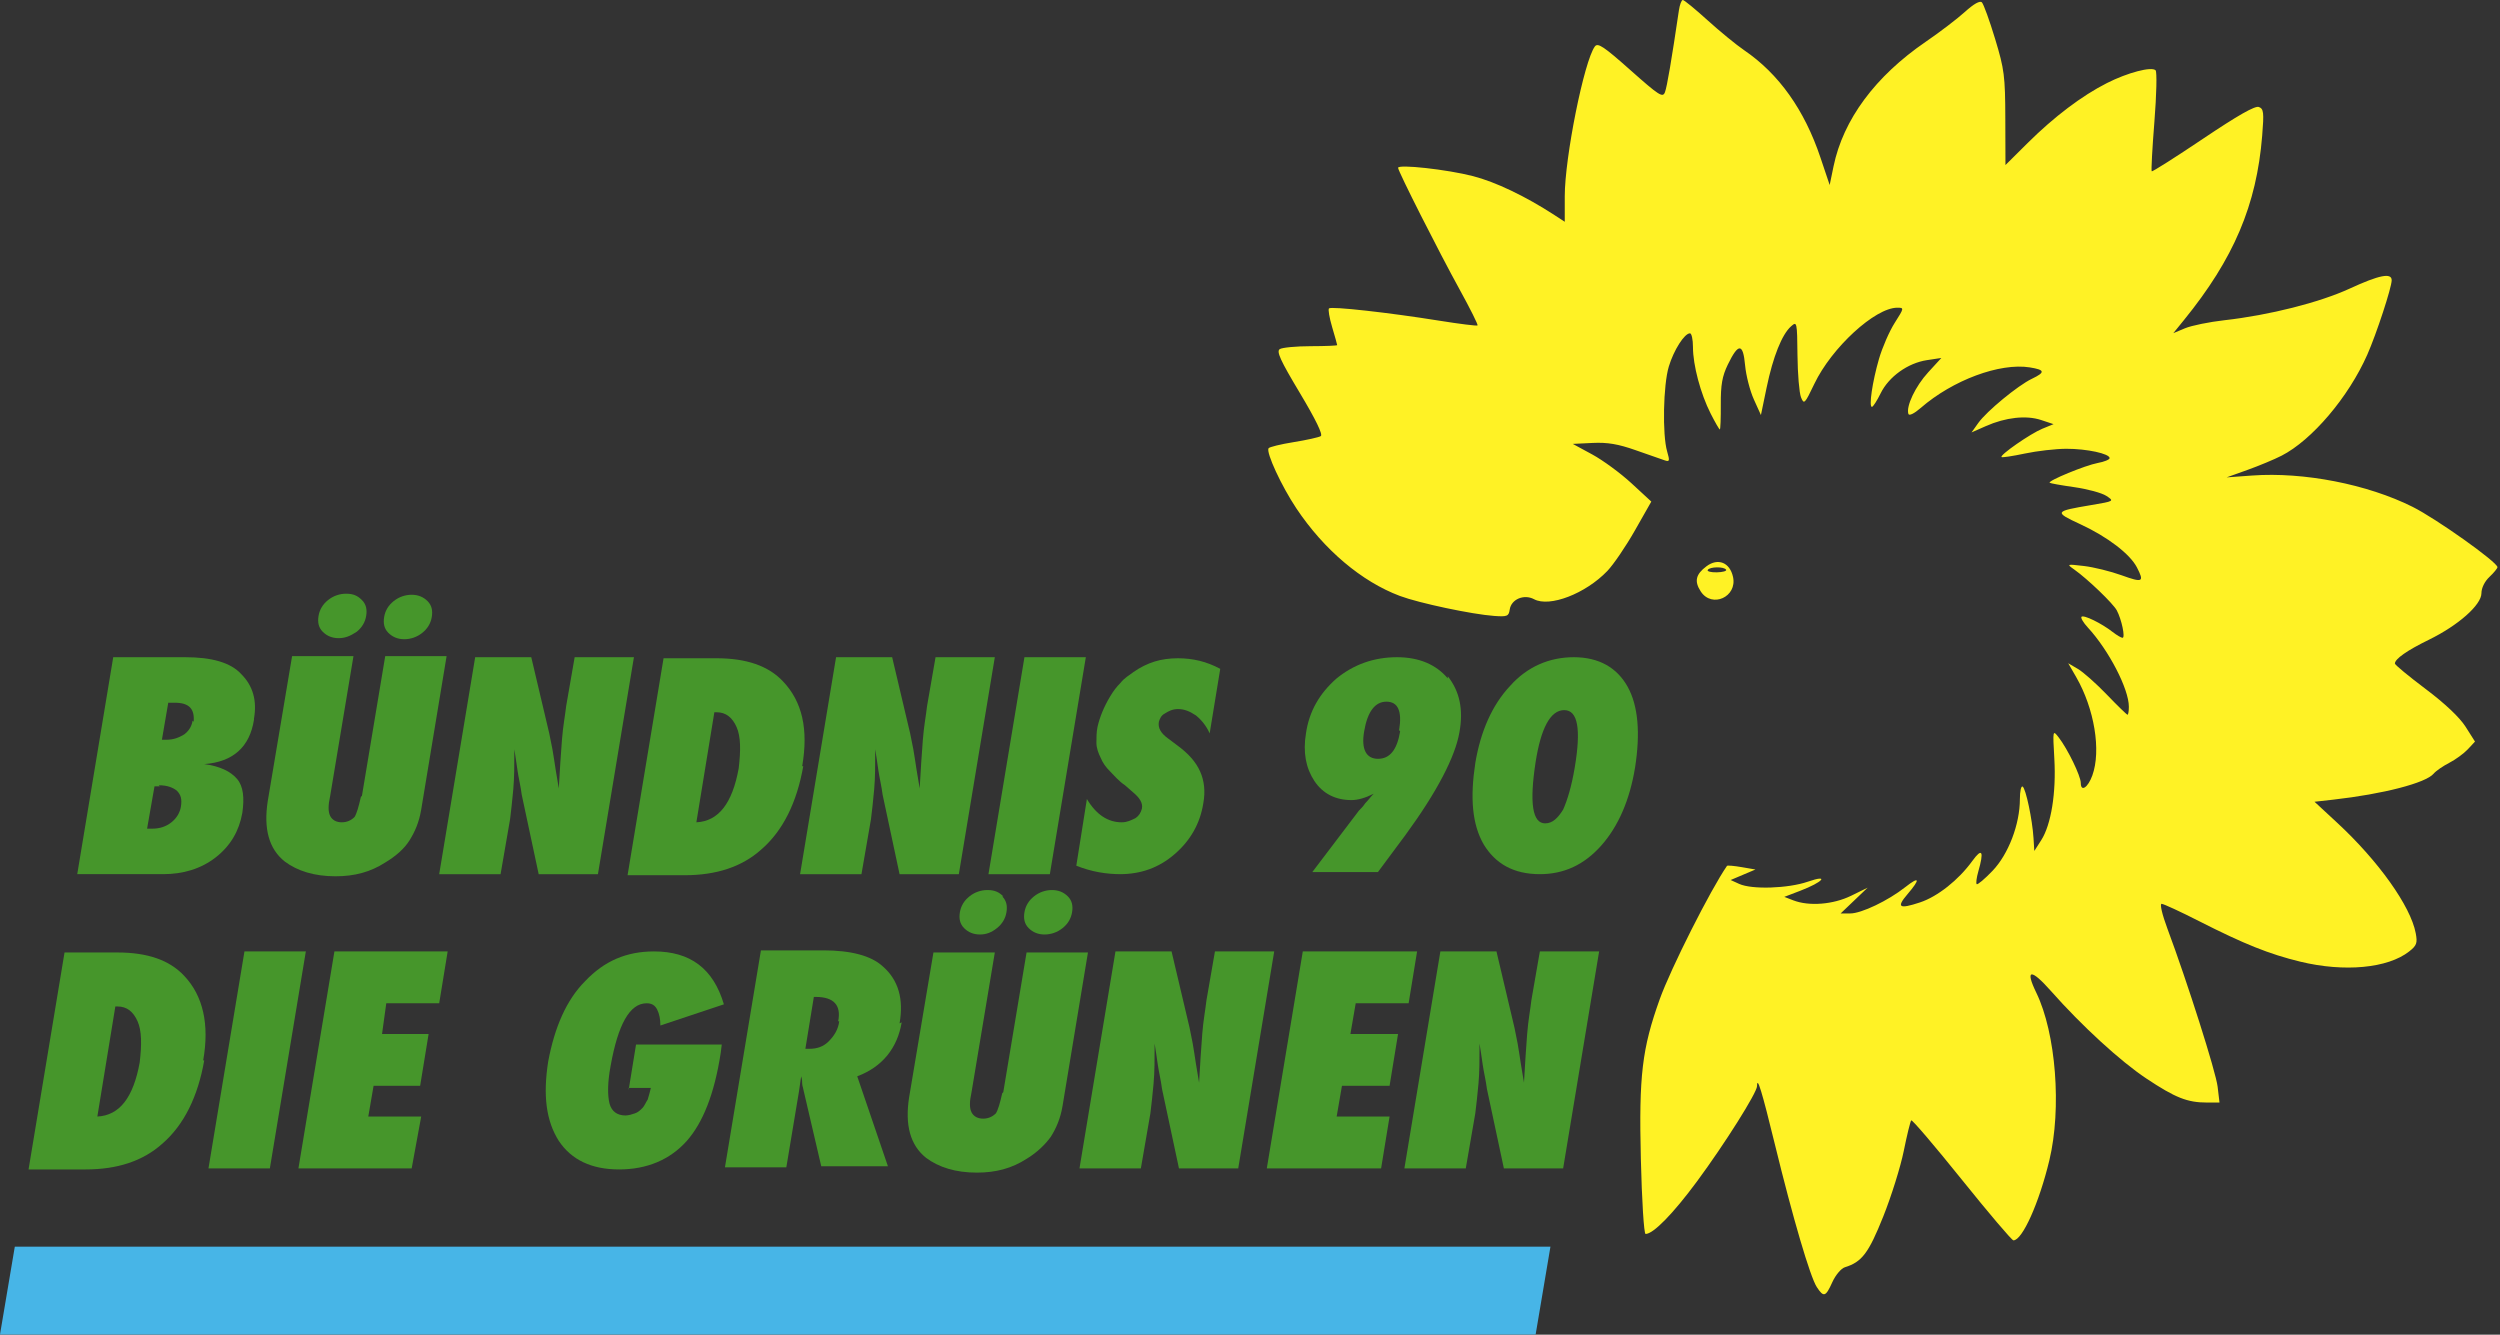 <?xml version="1.0" encoding="UTF-8" standalone="no"?>
<!-- Created with Inkscape (http://www.inkscape.org/) -->

<svg
   xmlns:dc="http://purl.org/dc/elements/1.1/"
   xmlns:cc="http://creativecommons.org/ns#"
   xmlns:rdf="http://www.w3.org/1999/02/22-rdf-syntax-ns#"
   xmlns:svg="http://www.w3.org/2000/svg"
   xmlns="http://www.w3.org/2000/svg"
   xmlns:sodipodi="http://sodipodi.sourceforge.net/DTD/sodipodi-0.dtd"
   xmlns:inkscape="http://www.inkscape.org/namespaces/inkscape"
   width="300"
   height="160.161"
   viewBox="0 0 300 160.161"
   id="svg2"
   version="1.1"
   inkscape:version="0.91 r13725"
   sodipodi:docname="berlin-gruen.svg">
  <rect x="0" y="0" width="300" height="160.161" fill="#333333" stroke="none"/>
  <defs
     id="defs4">
    <style
       id="style4140"
       type="text/css"><![CDATA[
    .fil0 {fill:#47B5E7;fill-rule:nonzero}
    .fil2 {fill:#FEFEFE;fill-rule:nonzero}
    .fil1 {fill:#FFF225;fill-rule:nonzero}
   ]]></style>
    <style
       id="style4229"
       type="text/css"><![CDATA[
    .fil0 {fill:#FFF225;fill-rule:nonzero}
   ]]></style>
    <style
       id="style4249"
       type="text/css"><![CDATA[
    .fil0 {fill:#47B5E7;fill-rule:nonzero}
    .fil2 {fill:#FEFEFE;fill-rule:nonzero}
    .fil1 {fill:#FFF225;fill-rule:nonzero}
   ]]></style>
  </defs>
  <sodipodi:namedview
     id="base"
     pagecolor="#ffffff"
     bordercolor="#666666"
     borderopacity="1.0"
     inkscape:pageopacity="0.0"
     inkscape:pageshadow="2"
     inkscape:zoom="1.751976"
     inkscape:cx="201.89618"
     inkscape:cy="9.0225106"
     inkscape:document-units="px"
     inkscape:current-layer="Layer_x0020_1"
     showgrid="false"
     units="px"
     inkscape:window-width="1680"
     inkscape:window-height="987"
     inkscape:window-x="-8"
     inkscape:window-y="-8"
     inkscape:window-maximized="1" />
  <g
     inkscape:label="Ebene 1"
     inkscape:groupmode="layer"
     id="layer1"
     transform="translate(0,-892.201)">
    <g
       style="clip-rule:evenodd;fill-rule:evenodd;image-rendering:optimizeQuality;shape-rendering:geometricPrecision;text-rendering:geometricPrecision"
       id="g4306"
       transform="matrix(0.127,0,0,0.127,-26.037,866.672)">
      <g
         id="Layer_x0020_1">
        <path
           style="fill:#fff225;fill-opacity:1"
           d="m 1921.701,1417.193 c -6.282,-9.588 -22.657,-65.299 -39.564,-134.612 -12.306,-50.447 -16.907,-65.509 -16.907,-55.344 0,6.126 -30.612,54.702 -56.803,90.135 -22.599,30.574 -41.213,49.598 -48.53,49.598 -1.545,0 -3.525,-31.491 -4.482,-71.275 -1.885,-78.421 1.119,-103.755 17.849,-150.544 10.274,-28.733 48.11,-103.731 63.567,-126.002 0.404,-0.582 6.618,-0.044 13.809,1.195 l 13.075,2.253 -11.723,4.966 -11.723,4.966 8.079,3.681 c 11.964,5.451 46.196,4.341 64.856,-2.103 20.853,-7.202 14.546,0.28 -7.274,8.629 l -14.96,5.724 8.526,3.287 c 14.948,5.763 37.694,3.952 54.633,-4.35 l 15.582,-7.637 -12.754,12.18 -12.754,12.18 9.069,0 c 10.548,0 35.718,-12.037 52.024,-24.878 13.601,-10.712 14.49,-7.847 2.074,6.682 -10.729,12.554 -7.991,14.34 11.872,7.742 16.577,-5.506 36.349,-21.162 49.296,-39.035 9.398,-12.974 11.32,-9.628 5.709,9.938 -1.637,5.708 -2.31,11.046 -1.496,11.86 0.814,0.814 7.535,-4.838 14.935,-12.562 15.058,-15.715 25.879,-44.048 25.879,-67.756 0,-7.418 1.168,-12.766 2.596,-11.884 3.019,1.866 9.194,31.126 10.283,48.723 l 0.75,12.114 6.536,-10.187 c 9.371,-14.604 14.224,-44.756 12.387,-76.961 -1.558,-27.33 -1.538,-27.428 4.123,-20.128 8.461,10.911 20.866,36.48 20.866,43.011 0,8.865 6.733,4.495 10.918,-7.087 8.467,-23.435 1.936,-63.103 -15.32,-93.045 l -7.476,-12.973 9.191,5.401 c 5.055,2.971 17.381,13.919 27.39,24.33 10.01,10.41 18.767,18.928 19.462,18.928 0.694,0 1.262,-3.392 1.262,-7.539 0,-16.836 -18.963,-53.433 -38.838,-74.956 -4.214,-4.563 -6.866,-9.093 -5.893,-10.066 2.056,-2.056 18.768,6.087 29.24,14.248 3.972,3.096 8.258,5.629 9.524,5.629 2.776,0 -0.876,-17.409 -5.442,-25.94 -3.492,-6.525 -27.534,-29.617 -40.075,-38.491 -7.531,-5.33 -7.484,-5.348 9.085,-3.418 9.161,1.067 25.174,5.016 35.585,8.776 20.03,7.235 21.61,6.418 14.432,-7.463 -6.56,-12.686 -27.688,-28.824 -53.309,-40.718 -25.204,-11.701 -24.895,-12.266 9.928,-18.133 22.052,-3.716 22.087,-3.737 14.449,-8.742 -4.212,-2.759 -17.752,-6.449 -30.089,-8.199 -12.338,-1.75 -22.883,-3.632 -23.434,-4.183 -1.855,-1.855 33.845,-16.551 45.309,-18.65 6.246,-1.144 11.357,-3.227 11.357,-4.629 0,-4.215 -21.525,-8.859 -40.885,-8.821 -9.994,0.018 -27.617,2.037 -39.161,4.482 -11.545,2.446 -21.489,3.948 -22.099,3.338 -1.882,-1.882 27.339,-22.165 38.547,-26.757 l 10.6,-4.343 -11.735,-3.898 c -14.083,-4.677 -33.484,-2.535 -52.262,5.772 l -13.478,5.962 6.39,-8.974 c 7.902,-11.097 37.398,-35.401 50.642,-41.728 12.835,-6.131 12.416,-8.451 -1.945,-10.748 -28.344,-4.532 -72.862,12.014 -103.148,38.339 -6.101,5.303 -10.93,7.651 -11.6,5.64 -2.388,-7.163 6.655,-26.201 18.668,-39.302 l 12.47,-13.6 -13.628,2.065 c -18.031,2.732 -35.984,15.588 -43.711,31.301 -3.442,7 -7.152,12.791 -8.242,12.869 -3.125,0.223 0.378,-23.717 6.628,-45.286 3.137,-10.827 9.819,-26.159 14.848,-34.071 8.997,-14.154 9.036,-14.385 2.397,-14.357 -20.994,0.089 -61.976,37.739 -78.293,71.93 -9.104,19.076 -9.783,19.76 -12.622,12.715 -1.65,-4.095 -3.148,-21.999 -3.329,-39.786 -0.321,-31.502 -0.478,-32.208 -6.069,-27.256 -8.624,7.638 -17.055,28.758 -23.077,57.806 l -5.393,26.018 -6.691,-14.799 c -3.68,-8.139 -7.405,-22.678 -8.278,-32.308 -1.906,-21.024 -6.344,-21.158 -16.347,-0.496 -5.275,10.896 -6.715,19.103 -6.596,37.586 0.084,13.005 -0.326,23.646 -0.911,23.646 -0.585,0 -4.505,-6.791 -8.711,-15.092 -9.53,-18.807 -16.683,-45.719 -16.683,-62.771 0,-7.145 -1.264,-12.992 -2.809,-12.992 -5.229,0 -15.351,15.896 -20.032,31.459 -5.256,17.474 -6.169,64.361 -1.561,80.161 2.611,8.954 2.347,9.959 -2.217,8.437 -2.849,-0.95 -15.151,-5.246 -27.336,-9.547 -16.682,-5.887 -26.782,-7.598 -40.885,-6.923 l -18.729,0.896 18.378,9.971 c 10.108,5.484 26.806,17.75 37.106,27.256 l 18.729,17.285 -15.482,27.256 c -8.515,14.991 -20.241,32.226 -26.058,38.3 -20.527,21.433 -54.551,34.554 -69.231,26.697 -9.532,-5.102 -21.641,0.046 -23.022,9.787 -0.891,6.288 -2.35,6.888 -14.618,6.011 -20.944,-1.498 -70.985,-12.103 -89.112,-18.885 -36.158,-13.529 -71.77,-43.644 -97.866,-82.76 -14.105,-21.142 -28.747,-52.79 -26.274,-56.79 0.744,-1.204 11.392,-3.809 23.663,-5.788 12.27,-1.979 23.831,-4.539 25.691,-5.689 2.202,-1.361 -4.705,-15.599 -19.799,-40.814 -18.481,-30.874 -22.318,-39.271 -18.924,-41.419 2.341,-1.482 15.499,-2.715 29.241,-2.741 13.742,-0.024 24.985,-0.48 24.985,-1.011 0,-0.531 -2.137,-8.16 -4.749,-16.955 -2.612,-8.795 -3.967,-16.772 -3.013,-17.727 2.116,-2.116 56.549,3.937 104.215,11.589 19.274,3.094 35.553,5.115 36.177,4.491 0.624,-0.624 -7,-15.896 -16.941,-33.94 -19.755,-35.855 -58.149,-111.774 -58.149,-114.981 0,-3.586 46.319,1.534 70.71,7.816 21.401,5.512 49.642,19.004 76.929,36.752 l 9.843,6.402 0,-24.129 c 0,-36.772 18.315,-127.88 28.45,-141.52 2.794,-3.761 8.37,-0.047 33.635,22.401 27.142,24.117 30.525,26.277 32.594,20.815 1.952,-5.15 6.218,-30.185 13.169,-77.286 0.799,-5.413 2.466,-9.843 3.706,-9.843 1.239,0 11.739,8.603 23.334,19.117 11.594,10.514 27.213,23.3 34.709,28.411 32.71,22.308 56.852,56.272 71.964,101.243 l 8.761,26.071 3.63,-17.573 c 9.132,-44.213 39.442,-85.17 87.204,-117.838 13.079,-8.945 29.698,-21.622 36.933,-28.171 8.44,-7.64 14.2,-10.861 16.073,-8.988 1.605,1.605 7.208,17.083 12.45,34.394 8.756,28.916 9.542,35.045 9.669,75.388 l 0.138,43.913 21.052,-20.897 c 24.98,-24.796 51.229,-44.632 74.893,-56.593 19.559,-9.887 42.137,-15.804 45.909,-12.032 1.399,1.398 0.898,23.202 -1.113,48.453 -2.011,25.251 -3.155,46.393 -2.543,46.983 0.612,0.59 22.48,-13.289 48.594,-30.841 32.775,-22.029 49.083,-31.299 52.653,-29.929 4.542,1.743 4.922,5.061 3.122,27.242 -5.314,65.492 -26.791,116.073 -73.926,174.106 l -10.04,12.361 11.111,-4.642 c 6.111,-2.553 22.894,-5.971 37.297,-7.595 42.39,-4.779 89.756,-16.752 118.308,-29.904 27.91,-12.856 39.617,-15.174 39.617,-7.841 0,6.819 -14.367,50.645 -23.043,70.293 -17.695,40.072 -52.276,80.806 -81.083,95.51 -6.859,3.501 -21.329,9.533 -32.156,13.403 l -19.685,7.038 24.228,-1.752 c 48.562,-3.512 108.776,8.242 151.425,29.559 22.498,11.246 80.255,52.289 80.255,57.031 0,1.153 -3.407,5.298 -7.571,9.21 -4.504,4.231 -7.571,10.475 -7.571,15.413 0,11.047 -21.846,30.376 -49.753,44.021 -20.57,10.057 -32.017,18.079 -32.017,22.435 0,1.205 13.035,11.988 28.967,23.963 18.333,13.78 32.226,26.912 37.844,35.771 l 8.877,13.998 -6.802,7.291 c -3.741,4.01 -11.663,9.785 -17.605,12.832 -5.941,3.048 -12.518,7.608 -14.615,10.134 -7.342,8.846 -47.677,19.293 -95.083,24.627 l -17.531,1.972 21.248,19.672 c 39.196,36.289 69.609,79.024 74.395,104.533 1.753,9.346 0.932,11.623 -6.226,17.253 -20.179,15.873 -61.224,19.723 -102.81,9.645 -29.253,-7.089 -53.143,-16.652 -95.715,-38.314 -17.664,-8.988 -33.581,-16.342 -35.37,-16.342 -1.847,0 0.53,10.152 5.495,23.471 19.059,51.13 45.761,135.192 47.436,149.34 l 1.771,14.956 -11.799,0 c -18.582,0 -29.948,-4.503 -57.292,-22.697 -24.634,-16.391 -60.865,-49.608 -90.035,-82.543 -19.187,-21.664 -24.891,-21.045 -13.95,1.514 18.554,38.257 24.071,109.317 12.294,158.351 -9.678,40.295 -25.525,75.6 -33.934,75.6 -1.465,0 -23.437,-25.861 -48.826,-57.47 -25.389,-31.608 -46.861,-56.772 -47.714,-55.918 -0.854,0.854 -4.036,13.848 -7.072,28.877 -3.036,15.029 -11.765,42.929 -19.397,62.001 -13.864,34.644 -20.126,42.919 -36.267,47.923 -3.512,1.089 -8.829,7.4 -11.817,14.026 -6.328,14.033 -8.18,14.63 -14.668,4.727 z M 1812.05,759.906 c -6.299,-9.614 -4.804,-16.219 5.393,-23.825 10.89,-8.123 22.066,-3.64 25.075,10.057 4.152,18.902 -19.964,29.799 -30.468,13.768 z m 23.929,-20.591 c -1.881,-3.069 -15.434,-2.896 -17.36,0.221 -0.847,1.371 3.026,2.393 8.606,2.271 5.58,-0.121 9.52,-1.243 8.754,-2.492 z"
           id="path4178"
           inkscape:connector-curvature="0"
           sodipodi:nodetypes="ssssssscscccssscsscccsssssscsssscsssssscssssscsssssssssssssscssscsscsssscscsscsssssssscssscssssssssscsscsssssssssssscsscscsssscssssssssscsssssscsssscsssscssssssscssssssssscsssscsssssssscssssssscsssssssssccccc" />
        <polygon
           id="polygon4253"
           points="205,1462 1656,1462 1670,1379 219,1379 "
           class="fil0"
           style="fill:#47b5e7;fill-rule:nonzero" />
        <path
           id="path4257"
           d="m 1590,1305 9,-52 c 1,-8 2,-17 3,-28 1,-11 1,-23 1,-38 1,6 2,13 3,20 1,7 3,15 4,23 l 16,75 56,0 34,-205 -56,0 -8,46 c -1,9 -3,19 -4,32 -1,13 -2,28 -3,46 l -3,-18 c -1,-7 -2,-13 -3,-19 -1,-5 -2,-10 -3,-15 l -17,-72 -53,0 -34,205 56,0 z"
           class="fil2"
           inkscape:connector-curvature="0"
           style="fill:#46962b;fill-rule:nonzero;fill-opacity:1" />
        <polygon
           id="polygon4259"
           points="1536,1149 1544,1100 1436,1100 1402,1305 1510,1305 1518,1256 1468,1256 1473,1227 1518,1227 1526,1178 1481,1178 1486,1149 "
           class="fil2"
           style="fill:#46962b;fill-rule:nonzero;fill-opacity:1" />
        <path
           id="path4261"
           d="m 1283,1305 9,-52 c 1,-8 2,-17 3,-28 1,-11 1,-23 1,-38 1,6 2,13 3,20 1,7 3,15 4,23 l 16,75 56,0 34,-205 -56,0 -8,46 c -1,9 -3,19 -4,32 -1,13 -2,28 -3,46 l -3,-18 c -1,-7 -2,-13 -3,-19 -1,-5 -2,-10 -3,-15 l -17,-72 -53,0 -34,205 56,0 z"
           class="fil2"
           inkscape:connector-curvature="0"
           style="fill:#46962b;fill-rule:nonzero;fill-opacity:1" />
        <path
           id="path4263"
           d="m 1055,1168 c 4,-23 -1,-41 -16,-54 -11,-10 -30,-15 -56,-15 l -59,0 -34,205 58,0 12,-72 2,-14 c 1,3 1,5 1,7 0,2 1,4 1,5 l 17,73 63,0 -29,-85 c 24,-9 38,-27 42,-51 z m -57,-2 c -1,8 -5,14 -10,19 -5,5 -11,7 -18,7 l -4,0 8,-49 2,0 c 17,0 24,8 21,23 z"
           class="fil2"
           inkscape:connector-curvature="0"
           style="fill:#46962b;fill-rule:nonzero;fill-opacity:1" />
        <path
           id="path4265"
           d="m 799,1229 21,0 c -1,4 -2,8 -3,11 -2,3 -3,6 -5,8 -2,2 -4,4 -7,5 -3,1 -6,2 -9,2 -8,0 -13,-4 -15,-11 -2,-8 -2,-20 1,-36 7,-39 18,-59 34,-59 5,0 8,2 10,6 2,4 3,9 3,15 l 60,-20 c -10,-34 -32,-50 -66,-50 -26,0 -47,9 -65,28 -18,18 -29,44 -35,76 -5,32 -2,56 10,75 12,18 31,27 57,27 26,0 48,-9 64,-27 15,-17 26,-44 32,-83 l 1,-8 -81,0 -7,43 z"
           class="fil2"
           inkscape:connector-curvature="0"
           style="fill:#46962b;fill-rule:nonzero;fill-opacity:1" />
        <polygon
           id="polygon4267"
           points="620,1149 628,1100 521,1100 487,1305 594,1305 603,1256 553,1256 558,1227 602,1227 610,1178 566,1178 570,1149 "
           class="fil2"
           style="fill:#46962b;fill-rule:nonzero;fill-opacity:1" />
        <polygon
           id="polygon4269"
           points="494,1100 436,1100 402,1305 460,1305 "
           class="fil2"
           style="fill:#46962b;fill-rule:nonzero;fill-opacity:1" />
        <path
           id="path4271"
           d="m 397,1203 c 6,-34 0,-61 -18,-80 -14,-15 -35,-22 -63,-22 l -50,0 -34,205 54,0 c 30,0 54,-8 72,-24 21,-18 34,-45 40,-79 z m -60,2 c -6,33 -19,50 -40,51 l 17,-104 2,0 c 9,0 15,5 19,14 4,9 4,22 2,39 z"
           class="fil2"
           inkscape:connector-curvature="0"
           style="fill:#46962b;fill-rule:nonzero;fill-opacity:1" />
        <path
           id="path4273"
           d="m 1743,850 c -10,-18 -27,-28 -51,-28 -23,0 -44,9 -60,27 -17,18 -28,43 -33,73 -5,33 -3,58 8,77 11,18 28,28 53,28 23,0 42,-9 58,-27 16,-18 27,-43 32,-74 5,-32 3,-58 -7,-76 z m -50,76 c -3,18 -7,31 -11,40 -5,8 -10,13 -17,13 -12,0 -15,-19 -9,-58 5,-32 14,-49 27,-49 13,0 16,18 10,54 z"
           class="fil2"
           inkscape:connector-curvature="0"
           style="fill:#46962b;fill-rule:nonzero;fill-opacity:1" />
        <path
           id="path4275"
           d="m 1573,842 c -11,-13 -27,-20 -48,-20 -22,0 -41,7 -57,20 -16,14 -26,31 -29,52 -3,18 0,33 8,45 8,12 20,18 35,18 6,0 13,-2 21,-6 -3,3 -5,6 -8,9 -2,3 -4,5 -6,7 l -44,58 62,0 26,-35 c 30,-41 47,-74 51,-97 4,-22 0,-39 -11,-53 z m -45,50 c -3,18 -10,26 -21,26 -11,0 -16,-9 -13,-26 3,-18 10,-28 21,-28 11,0 15,9 12,27 z"
           class="fil2"
           inkscape:connector-curvature="0"
           style="fill:#46962b;fill-rule:nonzero;fill-opacity:1" />
        <path
           id="path4277"
           d="m 1263,1027 c 20,0 37,-6 52,-19 15,-13 24,-29 27,-48 2,-11 1,-21 -3,-30 -4,-9 -11,-17 -22,-25 l -8,-6 c -7,-5 -10,-10 -9,-16 1,-3 2,-6 6,-8 3,-2 7,-4 12,-4 6,0 11,2 17,6 5,4 10,10 13,17 l 10,-61 c -13,-7 -26,-10 -40,-10 -16,0 -29,4 -42,13 -4,3 -9,6 -12,10 -4,4 -7,8 -10,13 -6,10 -10,20 -12,29 -1,5 -1,10 -1,15 0,5 2,10 4,14 2,5 5,9 9,13 4,4 8,9 14,13 l 8,7 c 6,5 9,10 8,15 -1,4 -3,7 -6,9 -4,2 -8,4 -13,4 -13,0 -24,-7 -33,-22 l -10,63 c 15,6 29,8 42,8 z"
           class="fil2"
           inkscape:connector-curvature="0"
           style="fill:#46962b;fill-rule:nonzero;fill-opacity:1" />
        <polygon
           id="polygon4279"
           points="1231,822 1173,822 1139,1027 1197,1027 "
           class="fil2"
           style="fill:#46962b;fill-rule:nonzero;fill-opacity:1" />
        <path
           id="path4281"
           d="m 1019,1027 9,-52 c 1,-8 2,-17 3,-28 1,-11 1,-23 1,-38 1,6 2,13 3,20 1,7 3,15 4,23 l 16,75 56,0 34,-205 -56,0 -8,46 c -1,9 -3,19 -4,32 -1,13 -2,28 -3,46 l -3,-18 c -1,-7 -2,-13 -3,-19 -1,-5 -2,-10 -3,-15 l -17,-72 -53,0 -34,205 56,0 z"
           class="fil2"
           inkscape:connector-curvature="0"
           style="fill:#46962b;fill-rule:nonzero;fill-opacity:1" />
        <path
           id="path4283"
           d="m 963,925 c 6,-35 0,-61 -18,-80 -14,-15 -35,-22 -63,-22 l -50,0 -34,205 54,0 c 30,0 54,-8 72,-24 21,-18 34,-45 40,-79 z m -60,2 c -6,33 -19,50 -40,51 l 17,-104 2,0 c 9,0 15,5 19,14 4,9 4,22 2,39 z"
           class="fil2"
           inkscape:connector-curvature="0"
           style="fill:#46962b;fill-rule:nonzero;fill-opacity:1" />
        <path
           id="path4285"
           d="m 678,1027 9,-52 c 1,-8 2,-17 3,-28 1,-11 1,-23 1,-38 1,6 2,13 3,20 1,7 3,15 4,23 l 16,75 56,0 34,-205 -56,0 -8,46 c -1,9 -3,19 -4,32 -1,13 -2,28 -3,46 l -3,-18 c -1,-7 -2,-13 -3,-19 -1,-5 -2,-10 -3,-15 l -17,-72 -53,0 -34,205 56,0 z"
           class="fil2"
           inkscape:connector-curvature="0"
           style="fill:#46962b;fill-rule:nonzero;fill-opacity:1" />
        <path
           id="path4287"
           d="m 445,880 c 3,-17 -1,-31 -12,-42 -10,-11 -28,-16 -53,-16 l -68,0 -34,205 81,0 c 19,0 36,-5 50,-16 14,-11 22,-25 25,-42 2,-14 1,-25 -5,-32 -6,-7 -16,-12 -31,-14 27,-2 43,-16 47,-42 z m -90,63 c 8,0 13,2 17,5 4,4 5,8 4,15 -1,6 -4,11 -9,15 -5,4 -11,6 -18,6 -1,0 -1,0 -2,0 -1,0 -2,0 -3,0 l 7,-40 5,0 z m 32,-61 c -1,6 -4,10 -8,13 -5,3 -10,5 -17,5 l -4,0 6,-35 c 1,0 3,0 4,0 1,0 2,0 2,0 14,0 19,6 18,18 z"
           class="fil2"
           inkscape:connector-curvature="0"
           style="fill:#46962b;fill-rule:nonzero;fill-opacity:1" />
        <path
           id="path4289"
           d="m 1152,1234 c -2,9 -4,16 -6,19 -3,3 -7,5 -12,5 -5,0 -9,-2 -11,-6 -2,-4 -2,-10 0,-19 l 22,-132 -58,0 -23,137 c -4,26 1,45 16,57 12,9 28,14 48,14 18,0 33,-4 47,-13 10,-6 18,-14 23,-21 5,-8 9,-17 11,-29 l 24,-145 -58,0 -22,132 z"
           class="fil2"
           inkscape:connector-curvature="0"
           style="fill:#46962b;fill-rule:nonzero;fill-opacity:1" />
        <path
           id="path4291"
           d="m 1153,1048 c -4,-4 -8,-6 -15,-6 -6,0 -12,2 -17,6 -5,4 -8,9 -9,15 -1,6 0,11 4,15 4,4 9,6 15,6 6,0 11,-2 16,-6 5,-4 8,-9 9,-15 1,-6 0,-11 -4,-15 z"
           class="fil2"
           inkscape:connector-curvature="0"
           style="fill:#46962b;fill-rule:nonzero;fill-opacity:1" />
        <path
           id="path4293"
           d="m 1214,1048 c -4,-4 -9,-6 -15,-6 -6,0 -12,2 -17,6 -5,4 -8,9 -9,15 -1,6 0,11 4,15 4,4 9,6 15,6 6,0 12,-2 17,-6 5,-4 8,-9 9,-15 1,-6 0,-11 -4,-15 z"
           class="fil2"
           inkscape:connector-curvature="0"
           style="fill:#46962b;fill-rule:nonzero;fill-opacity:1" />
        <path
           id="path4295"
           d="m 546,954 c -2,9 -4,16 -6,19 -3,3 -7,5 -12,5 -5,0 -9,-2 -11,-6 -2,-4 -2,-10 0,-19 l 22,-132 -58,0 -23,137 c -4,26 1,45 16,57 12,9 28,14 48,14 18,0 33,-4 47,-13 10,-6 18,-13 23,-21 5,-8 9,-17 11,-29 l 24,-145 -58,0 -22,132 z"
           class="fil2"
           inkscape:connector-curvature="0"
           style="fill:#46962b;fill-rule:nonzero;fill-opacity:1" />
        <path
           id="path4297"
           d="m 547,768 c -4,-4 -8,-6 -15,-6 -6,0 -12,2 -17,6 -5,4 -8,9 -9,15 -1,6 0,11 4,15 4,4 9,6 15,6 6,0 11,-2 17,-6 5,-4 8,-9 9,-15 1,-6 0,-11 -4,-15 z"
           class="fil2"
           inkscape:connector-curvature="0"
           style="fill:#46962b;fill-rule:nonzero;fill-opacity:1" />
        <path
           id="path4299"
           d="m 609,769 c -4,-4 -9,-6 -15,-6 -6,0 -12,2 -17,6 -5,4 -8,9 -9,15 -1,6 0,11 4,15 4,4 9,6 15,6 6,0 12,-2 17,-6 5,-4 8,-9 9,-15 1,-6 0,-11 -4,-15 z"
           class="fil2"
           inkscape:connector-curvature="0"
           style="fill:#46962b;fill-rule:nonzero;fill-opacity:1" />
        <path
           style="fill:#000000"
           d=""
           id="path4174"
           inkscape:connector-curvature="0" />
      </g>
    </g>
  </g>
</svg>

